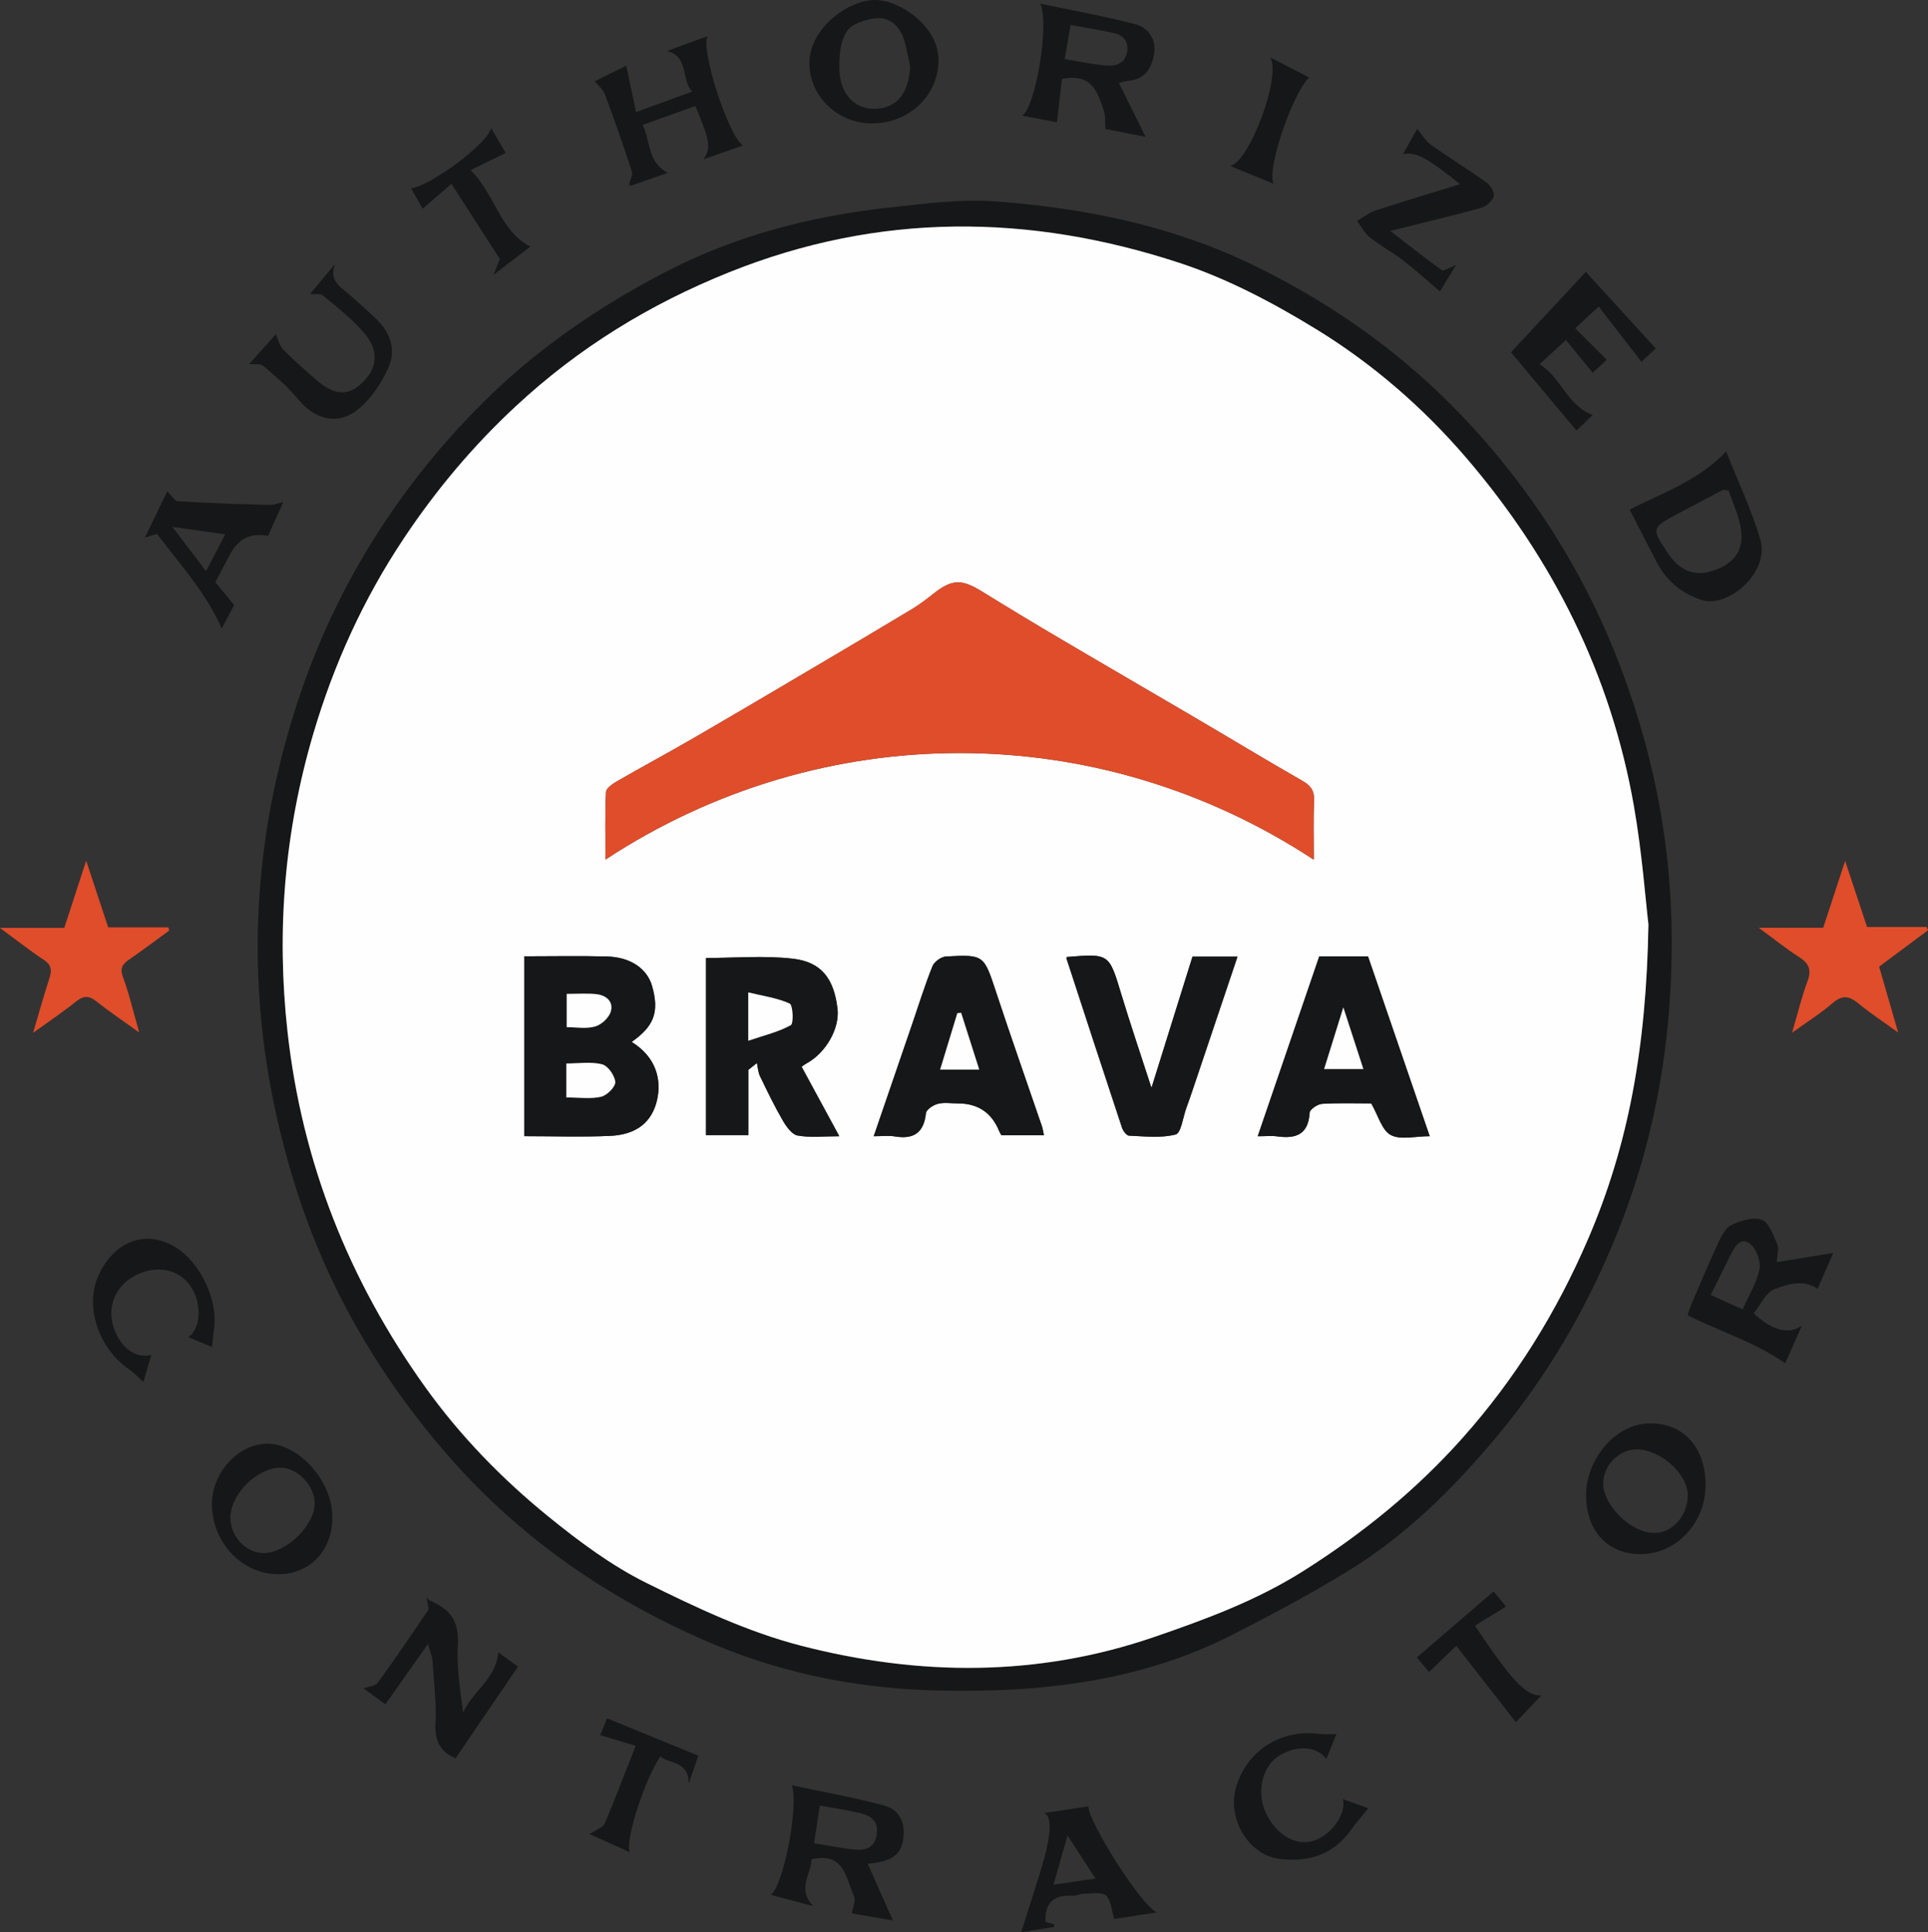 <?xml version="1.0" encoding="UTF-8"?>
<svg id="Layer_1" xmlns="http://www.w3.org/2000/svg" viewBox="0 0 635.16 636.49">
  <rect x="0" y="0" width="635.16" height="636.49" fill="#333333" stroke="none"/>
  <defs>
    <style>
      .cls-1 {
        fill: #fefefe;
      }

      .cls-2 {
        fill: #e04d2a;
      }

      .cls-3 {
        fill: #161718;
      }
    </style>
  </defs>
  <path class="cls-3" d="M550.72,312.03c-.13,33.4-6.08,65.64-18.92,96.6-9.68,23.36-22.24,44.83-38.47,64.31-14.3,17.16-29.96,32.72-49.01,44.44-12.35,7.59-25.19,14.43-38.11,21.03-30.52,15.6-63.51,19.23-97.11,18.48-24.94-.55-49.4-5.15-72.49-14.63-13.75-5.64-27.16-12.59-39.71-20.55-18.56-11.77-35.32-26.1-49.75-42.74-22.06-25.43-38.88-54.11-49.21-86.21-16.13-50.09-17.52-100.62-3.01-151.42,6.48-22.71,15.79-44.05,28.39-64.07,9.72-15.44,20.91-29.49,33.67-42.52,17.97-18.37,38.52-32.71,61.26-44.65,23.43-12.3,48.23-18.78,74.16-21.68,11.95-1.34,24.12-2.93,36.01-2.04,28.77,2.16,56.99,7.86,83.23,20.37,12.1,5.77,23.87,12.59,34.89,20.23,17.95,12.44,33.92,27.41,47.73,44.31,15.59,19.07,28.21,40.15,37.47,63.04,12.67,31.3,19.25,63.86,18.97,97.72ZM543.06,304.68c-.97-8.11-2.1-23.72-4.79-39.05-7.59-43.4-26.72-81.54-55.27-114.82-14.2-16.55-30.79-30.94-49.35-42.31-14.2-8.7-29.34-16.7-45.09-21.88-49.55-16.27-99.1-16.66-148.3,3.06-26.28,10.53-49.69,24.92-70.43,44.22-14.08,13.1-26.2,27.54-36.82,43.48-13.31,19.98-23.09,41.49-29.85,64.46-9.46,32.15-12.16,64.81-8.45,98.14,4.78,43.04,20.24,81.88,45.32,116.92,11.55,16.13,25.41,30.36,40.78,42.83,10.01,8.12,20.61,16.01,32.09,21.71,16.39,8.13,33.32,16.14,50.93,20.69,38.72,10,77.79,10.39,116.27-2.82,17.08-5.86,33.83-12.03,49.33-21.83,19.49-12.33,37.04-26.55,52.37-43.77,17.47-19.61,31.04-41.5,41.39-65.61,13.18-30.67,19.14-62.69,19.85-103.4Z"/>
  <path class="cls-2" d="M579.4,305.63h21.24c2.34-7.13,4.54-13.84,7.22-22.04,2.66,8.02,4.88,14.7,7.23,21.78h19.59c.17.35.33.71.5,1.06-5.3,3.94-10.6,7.88-16.12,11.99,1.98,6.84,3.93,13.63,6.27,21.71-5.13-3.71-9.27-6.42-13.06-9.55-3-2.48-5.31-2.94-8.52-.16-3.96,3.42-8.45,6.22-13.37,9.77,1.84-6.25,3.15-11.77,5.12-17.06,1.44-3.86.27-5.92-2.96-7.97-4.12-2.62-7.94-5.72-13.14-9.53Z"/>
  <path class="cls-2" d="M0,305.66h21.18c2.35-7.22,4.58-14.04,7.21-22.12,2.6,7.87,4.83,14.6,7.25,21.94h19.8c.1.35.21.7.31,1.06-4.39,3.19-8.73,6.46-13.19,9.54-2.21,1.52-3.14,2.83-2.04,5.81,2.02,5.44,3.32,11.14,5.34,18.22-5.48-3.94-9.94-6.92-14.11-10.25-2.47-1.97-4.24-1.92-6.69.05-4.27,3.43-8.85,6.49-14.16,10.32,2-6.73,3.59-12.47,5.43-18.13.86-2.64.53-4.31-1.95-5.95-4.53-2.99-8.8-6.37-14.38-10.47Z"/>
  <path class="cls-3" d="M377.4,45.07c-4.68-.91-9.54-1.86-13.23-2.58-.17-2.3.06-4.24-.49-5.91-2.05-6.17-3.99-12.68-13.84-10.52-.48,4.16-1.04,9.04-1.64,14.23-3.33-.64-7.34-1.41-11.47-2.2,4.43-2.51,9.18-31.05,5.9-36.9,10.72,2.26,21.17,4.11,31.4,6.79,4.35,1.14,6.99,5.05,6.16,9.87-.77,4.47-2.87,8.25-8.2,8.74-.86.08-1.71.35-3.39.72,3.13,6.32,6.03,12.17,8.81,17.77ZM350.76,19.48c4.95.79,9.27,1.75,13.64,2.1,3.25.26,6.37-.64,6.94-4.67.52-3.67-1.61-5.47-4.87-6.14-4.45-.91-8.93-1.66-13.78-2.56-.67,3.94-1.25,7.32-1.93,11.26Z"/>
  <path class="cls-3" d="M285.89,614.01c2.88,6.49,5.54,12.48,8.27,18.63-4.39-.76-9.32-1.61-13.5-2.33.33-2.23,1.31-4.29.7-5.63-2.7-6-3.14-14.69-14.04-12.18.17,4.49-5.04,9.64.63,15.42-4.68-1.25-9.35-2.49-14.08-3.75,3.79-1.85,9.4-28.36,7.01-36.07,10.6,2.28,20.7,4.03,30.54,6.73,5.22,1.44,7.01,6.02,6.05,11.54-1.05,6.06-5.83,6.88-11.59,7.63ZM270.07,594.77c-.64,4.24-1.23,8.14-1.88,12.41,4.92.79,9.22,1.72,13.57,2.11,3.56.32,6.5-.75,7.09-5.1.59-4.33-2-6.09-5.43-6.91-4.24-1.02-8.58-1.63-13.35-2.5Z"/>
  <path class="cls-3" d="M593.64,436.64c-2.43,5.47-4.2,9.45-5.54,12.46-9.71-6.85-20.99-10.3-32.13-15.82.18-.52.57-2.03,1.18-3.46,2.88-6.75,5.7-13.52,8.8-20.17,1.06-2.28,2.42-5.14,4.43-6.1,3.04-1.45,7.26-2.76,10.05-1.7,2.4.92,3.8,5.11,5.08,8.09.62,1.46-.06,3.47-.18,5.83,6.12-1,12-1.95,18.6-3.02-1.76,4.03-3.45,7.91-5.14,11.79-4.86-3.27-9.96-1.45-14.21.14-2.9,1.08-4.64,5.26-6.84,7.97,5.99,5.53,11.47,7.22,15.91,3.98ZM563.57,426.59c3.79,1.71,6.91,3.12,10.53,4.75,2.02-4.57,4.64-8.74,5.54-13.25.51-2.56-1-6.69-3.04-8.32-3.07-2.46-5.08.79-6.44,3.51-2.12,4.24-4.21,8.5-6.59,13.32Z"/>
  <path class="cls-3" d="M141.52,527.16c.48.24.96.48,1.45.71,5.78,2.75,8.27,6.87,7.87,13.69-.44,7.43.74,14.95,1.75,22.63,2.97-6.98,10.9-11.14,11.56-19.88,1.94,1.4,4.52,3.27,6.5,4.7-6.89,10.13-13.59,19.98-20.54,30.18-4.13-1.64-7-4.85-6.66-11.24.37-6.93-.52-13.94-.98-20.9-.1-1.44-.74-2.84-1.48-5.51-5.25,7.44-9.68,13.72-14.03,19.9-1.59-1.17-4.33-3.18-7.15-5.26,1.76-.66,3.86-.77,4.64-1.84,5.7-7.86,11.16-15.89,16.59-23.94.36-.54-.12-1.65-.21-2.49.24-.24.48-.49.7-.74Z"/>
  <path class="cls-3" d="M244.73,47.95c-4.57,1.6-8.48,2.96-13.01,4.54,2.61-3.66,2.19-6.1-2.64-17.56-5.59,2-11.22,4.02-17.36,6.22,2.68,5.39,1.46,12.32,8.31,15.77-4.11,1.44-8.28,2.9-12.44,4.35-.08-.22-.15-.44-.23-.66-.18.03-.36.07-.54.1.15-.02.42-.02.44-.08.35-1.4,1.28-3.01.89-4.18-2.79-8.54-5.75-17.02-8.89-25.44-.59-1.58-2.18-2.8-3.35-4.22,3.56-1.77,7.5-3.73,10.39-5.17,1.07,5.06,2.09,9.88,3.24,15.3,6.54-2.39,12.16-4.44,18.5-6.76-3.86-4.04-.84-11.24-8.25-13.39,4.6-1.68,8.8-3.21,13.33-4.86-2.44,4.32,6.86,32.85,11.6,36.02Z"/>
  <path class="cls-3" d="M568.68,148.74c3.77,9.53,8.23,18.95,11.2,28.83,3.34,11.09-10.68,22.67-18.98,20.16-6.54-1.98-11.78-6.21-15.05-12.44-3.14-5.97-6.18-11.99-8.98-17.43,10.72-5.48,22.45-9.35,31.81-19.12ZM569.52,161.59c-1.56-.18-1.78-.28-1.91-.21-4.88,2.56-9.75,5.12-14.61,7.71-9.09,4.84-9.1,4.91-3.29,13.48,3.68,5.42,8.53,7.33,14.21,5.57,6.98-2.16,10.54-6.41,9.68-13.35-.56-4.58-2.72-8.96-4.09-13.19Z"/>
  <path class="cls-3" d="M522.52,492.73c-.21-11.08,9.09-24.13,21.64-23.85,10.78.24,17.44,8.06,17.71,19.66.3,12.9-9.46,23.35-21.31,23.41-10.83.06-17.94-7.51-18.04-19.22ZM539.36,477.45c-5.87-.11-11.24,5.27-11.2,11.23.05,7.33,9.17,16.22,16.73,16.3,5.9.07,10.9-5.34,11.14-12.07.26-7.01-8.69-15.31-16.67-15.47Z"/>
  <path class="cls-3" d="M287.36,40.65c-11.47.05-20.75-9.01-20.71-19.97.04-11.43,12.99-20.81,21.8-20.68,8.24.13,20.69,8.75,20.74,19.69.05,11.64-9.55,20.91-21.82,20.95ZM299.84,21.8c-.69-3-1.16-6.07-2.11-8.99-1.38-4.25-4.68-7.17-8.96-6.8-3.48.3-8.14,1.77-9.81,4.33-2.15,3.29-2.55,8.2-2.45,12.38.21,8.32,5.06,13.28,11.7,13.12,7.28-.17,11.21-5.07,11.63-14.06Z"/>
  <path class="cls-3" d="M109.51,499.79c-.02,11.09-7.48,18.87-18.02,18.78-11.9-.09-21.78-10.7-21.67-23.27.09-10.12,8.5-19.44,17.8-19.72,10.59-.32,21.91,12.2,21.88,24.21ZM75.9,500.1c.07,6.13,5.25,11.56,10.99,11.5,7.5-.08,16.74-9.09,16.76-16.33.02-6.02-5.83-11.99-11.54-11.78-7.81.29-16.29,8.98-16.21,16.61Z"/>
  <path class="cls-3" d="M481.01,60.68c-10.98-8.81-14.65-10.76-18.81-9.89,1.74-3.09,3.35-5.97,4.68-8.34,1.63,1.93,2.79,4.03,4.56,5.28,5.98,4.25,12.26,8.09,18.22,12.36,1.32.95,2.83,3.33,2.47,4.5-.49,1.61-2.49,3.42-4.19,3.89-9.71,2.68-19.52,4.99-29.94,7.58,5.96,4.6,11.38,8.92,17,12.95.59.42,2.37-.83,4.69-1.72-2.12,3.48-3.91,6.41-5.32,8.72-4.22-3.59-8.08-7.1-12.19-10.27-3.48-2.68-7.42-4.77-10.86-7.5-1.75-1.39-2.85-3.61-4.24-5.46,2-1.16,3.88-2.71,6.03-3.42,9.07-2.98,18.22-5.7,27.9-8.69Z"/>
  <path class="cls-3" d="M519.34,141.81c-7.32-8.74-14.29-17.07-21.57-25.76,7.87-8.46,16.04-17.23,24.66-26.49,8.59,9.4,15.69,17.17,23.04,25.22-1.37,1.28-3.45,3.22-4.72,4.4-4.69-6.07-9.26-11.99-14.06-18.2-2.82,2.6-4.95,4.56-7.75,7.14,3.49,3.49,6.81,6.82,10.39,10.4-.97.89-3.06,2.82-4.63,4.27-2.93-3.59-5.66-6.93-8.82-10.79-2.96,2.72-5.58,5.13-8.69,7.99,7.1,4.31,9.06,13.56,17.51,16.74-1.68,1.59-3.86,3.65-5.36,5.07Z"/>
  <path class="cls-3" d="M70.93,191.79c2.06,2.49,3.95,4.78,6.22,7.52-1.06,2-2.57,4.83-4.1,7.7-5.31-11.94-13.77-21.12-21.19-30.98-.25-.33-2.01.48-4.12,1.04,2.69-5.54,5.11-10.54,7.38-15.24,1.23,1.21,2.3,3.22,3.49,3.29,10.06.62,20.14.93,30.21,1.22,1.3.04,2.61-.54,4.52-.96-1.83,4.03-3.44,7.59-5.05,11.14q-8.42-1.62-12.47,6.04c-1.54,2.91-3.08,5.82-4.89,9.24ZM74.19,176.03c-5.6-.8-10.62-1.52-17.42-2.49,4.22,5.55,7.5,9.87,11.12,14.63,2.26-4.35,4.16-8.02,6.3-12.14Z"/>
  <path class="cls-3" d="M381.11,629.97c-5.7.88-10.17,1.57-14.03,2.16-.88-2.76-1.02-6.07-2.74-7.71-1.35-1.29-4.66-.62-7.1-.61-1.26,0-2.54.72-3.78.65-5.95-.34-9.31,2.02-9.04,8.67.83.22,1.88.51,2.93.79-.04.29-.09.58-.13.86-3.9.62-7.81,1.24-10.8,1.71,2.06-6.47,4.23-13.19,6.32-19.94q5.31-17.11,1.37-19.31c5.23-.8,9.83-1.5,14.46-2.2-.17,4.82,17.3,32.68,22.55,34.93ZM351.69,604.64c-1.59,5.55-3.02,10.56-4.64,16.22,4.87-.72,9.06-1.34,13.83-2.05-3.21-4.95-6.05-9.32-9.19-14.17Z"/>
  <path class="cls-3" d="M102.12,96.87c2.53-3.03,5.17-6.22,8.23-9.89-2.08,5.54,1.94,7.6,4.97,10.26,2.91,2.55,5.78,5.14,8.59,7.8,4.73,4.48,6.63,10.21,4.07,16.04-2.14,4.86-5.37,9.71-9.32,13.19-6.87,6.07-14.67,4.29-20.53-2.85-3.34-4.07-7.48-7.51-11.49-10.97-.86-.74-2.69-.35-4.56-.53,3.12-3.48,6.23-6.94,8.81-9.82.7,1.55,1.12,3.7,2.4,5.03,3.17,3.32,6.72,6.27,10.14,9.36,6.26,5.65,10.84,6.23,15.5,1.98,5.67-5.17,6.15-11.11.59-17.31-3.91-4.36-8.56-8.07-13.09-11.82-.89-.74-2.74-.33-4.31-.46Z"/>
  <path class="cls-3" d="M69.87,443.73c-2.65-1.09-5.16-2.12-7.83-3.22,3.96-2.71,4.49-10.29,1.38-15.8-3.55-6.29-11-8.27-18.24-4.85-7.11,3.36-10.21,10.7-7.58,17.93,2.26,6.21,7.27,9.96,12.26,8.49-.98,3.37-1.86,6.4-2.61,8.98-1.53-1.36-3-3-4.77-4.21-9.49-6.47-14.54-19.87-10.36-30.08,4.29-10.48,13.64-15.8,23.59-11.26,9.32,4.26,16.21,17.6,14.82,27.92-.25,1.85-.4,3.72-.66,6.11Z"/>
  <path class="cls-3" d="M442.4,592.66c3.19,1.15,5.75,2.07,8.38,3.02-1.99,2.46-3.94,4.61-5.6,6.98-5.79,8.28-14.03,10.86-23.51,9.71-10.59-1.28-17.7-13.66-14.3-24.21,3.8-11.78,14.83-18.6,27.3-16.97,1.67.22,3.38.03,5.61.03-1.12,2.74-2.18,5.34-3.35,8.23-3.06-4.27-9.5-4.61-15.24-1.29-5.76,3.33-7.9,12.09-4.66,19.03,3.46,7.4,9.98,11.12,15.98,9.11,5.54-1.85,10.61-8.72,9.4-13.64Z"/>
  <path class="cls-3" d="M199.99,566.04c10.08,4.13,19.95,8.17,30.06,12.31-.64,1.88-1.69,4.92-3.14,9.14-.16-7.68-6.31-6.21-9.36-8.93-5.04,7.5-11.53,26.99-10.14,31.57-4.61-2.08-8.71-3.94-13.17-5.95,2.38-1.6,4.42-2.2,4.95-3.45,3.5-8.25,6.67-16.63,10.22-25.63-4.13-1.24-7.75-2.33-11.67-3.51.59-1.47,1.66-4.12,2.24-5.56Z"/>
  <path class="cls-3" d="M485.91,535.53c11.93,17.93,16.88,23.28,21.89,22.96-3.22,3.37-6.02,6.32-8.41,8.82-6.67-8.54-12.9-16.52-19.64-25.16-3.11,2.99-5.79,5.58-8.98,8.64-.89-1.07-2.75-3.28-4.01-4.79,8.51-7.32,16.7-14.37,25.29-21.76,1,1.22,2.79,3.38,4.1,4.97-3.39,2.09-6.63,4.09-10.24,6.31Z"/>
  <path class="cls-3" d="M155.03,56.04c8.07,7.9,9.49,19.88,19.67,25.2-3.22,2.47-7.3,5.6-12.15,9.32.92-2.26,1.54-3.77,2.13-5.22-5.18-8.03-10.33-16.04-15.96-24.78-3.26,2.82-6.28,5.44-9.48,8.21-.88-1.56-2.31-4.12-3.79-6.75,6.16-.63,25.63-14.94,26.3-19.87,1.98,3.35,3.66,6.2,4.85,8.22-3.69,1.81-7.23,3.55-11.57,5.68Z"/>
  <path class="cls-3" d="M419.63,60.56c-5.26-2.15-9.42-3.86-14.39-5.9,6.27-1.07,17.04-29.74,13.2-35.76,4.88,2.52,8.68,4.48,12.83,6.62-5.49,5.22-14.22,30.76-11.64,35.03Z"/>
  <path class="cls-3" d="M140.82,527.9c-.1-.52-.2-1.05-.31-1.57.34.28.67.55,1.01.83-.23.25-.46.5-.7.74Z"/>
  <path class="cls-1" d="M543.06,304.68c-.71,40.71-6.67,72.74-19.85,103.4-10.36,24.11-23.92,46-41.39,65.61-15.33,17.21-32.88,31.44-52.37,43.77-15.49,9.8-32.25,15.97-49.33,21.83-38.48,13.21-77.54,12.82-116.27,2.82-17.61-4.55-34.53-12.55-50.93-20.69-11.48-5.69-22.08-13.59-32.09-21.71-15.38-12.47-29.23-26.7-40.78-42.83-25.08-35.04-40.54-73.88-45.32-116.92-3.71-33.33-1.01-65.99,8.45-98.14,6.76-22.97,16.53-44.48,29.85-64.46,10.63-15.95,22.74-30.39,36.82-43.48,20.75-19.3,44.15-33.68,70.43-44.22,49.2-19.72,98.75-19.33,148.3-3.06,15.75,5.17,30.89,13.17,45.09,21.88,18.55,11.37,35.15,25.77,49.35,42.31,28.55,33.28,47.68,71.42,55.27,114.82,2.68,15.34,3.82,30.94,4.79,39.05ZM199.45,283.17c71.17-46.73,161.94-46.89,233.37.03,0-6.83-.18-13.19.08-19.54.13-3.23-1.1-4.86-3.83-6.43-11.88-6.8-23.59-13.9-35.4-20.83-14.82-8.7-29.69-17.31-44.48-26.04-8.63-5.09-17.22-10.27-25.74-15.54-6.73-4.16-9.89-4.04-16.06.87-2.25,1.79-4.56,3.53-7.01,5.01-10.47,6.31-20.99,12.53-31.51,18.74-13.37,7.89-26.73,15.8-40.16,23.58-8.42,4.88-17.01,9.49-25.44,14.36-1.46.84-3.57,2.28-3.63,3.53-.35,7.26-.17,14.55-.17,22.27ZM172.72,315.03v59.24c9.68,0,19.05.34,28.39-.1,8.62-.41,13.69-4.57,15.34-11.77,1.48-6.45-.04-14.01-8.36-19.17,7.4-5.21,9.11-9.81,6.78-18.25-1.61-5.84-7.08-9.69-14.95-9.9-8.98-.23-17.97-.05-27.2-.05ZM264.08,351.4c.69-.48,1.09-.82,1.55-1.06,6.38-3.4,11.03-11.52,10.28-17.98-1.14-9.82-5.19-15.45-14.65-16.54-9.51-1.1-19.25-.24-28.67-.24v58.36h13.94v-21.51l2.83-2.25c.32,1.45.38,3.02,1.01,4.32,2.37,4.92,4.75,9.86,7.49,14.58,1.16,2,3.01,4.64,4.91,4.98,4.17.75,8.57.23,13.73.23-4.39-8.1-8.29-15.29-12.42-22.89ZM343.92,373.98c-.27-1.24-.38-2.12-.66-2.95-5.02-14.7-10.19-29.35-15.07-44.1-4.08-12.36-3.94-12.52-16.51-11.85-1.59.08-3.89,1.72-4.48,3.19-2.52,6.27-4.53,12.76-6.72,19.16-4.13,12.04-8.25,24.08-12.64,36.86,2.91,0,4.93-.27,6.84.05,6.2,1.05,9.67-1.06,10.36-7.65.13-1.19,2.41-2.69,3.95-3.08,2.07-.53,4.39-.13,6.6-.13q9.88,0,13.58,9.13c.2.5.52.95.75,1.37h14ZM414.34,374.3c2.78,0,4.63-.21,6.43.04,6.15.86,10.27-.6,10.69-7.82.06-1.09,2.62-2.81,4.1-2.9,5.66-.34,11.36-.14,16.19-.14,2.31,4.01,3.5,8.86,6.44,10.41,3.23,1.71,8.06.39,12.82.39-7.03-20.49-13.73-40.02-20.32-59.22h-16.07c-6.66,19.47-13.32,38.94-20.27,59.24ZM351.42,315.25c-.02.17-.11.35-.07.5,6.07,18.59,12.13,37.19,18.29,55.75.35,1.05,1.49,2.58,2.32,2.61,5.14.21,10.5.86,15.34-.39,1.81-.47,2.4-5.66,3.52-8.71.69-1.89,1.36-3.8,2-5.71,4.93-14.65,9.86-29.31,14.86-44.16h-14.83c-4.38,14.02-8.71,27.87-13.51,43.23-3.65-11.29-6.98-21.07-9.97-30.95-4.01-13.29-3.9-13.32-17.95-12.16Z"/>
  <path class="cls-2" d="M199.45,283.17c0-7.72-.18-15,.17-22.27.06-1.25,2.17-2.69,3.63-3.53,8.44-4.86,17.02-9.47,25.44-14.36,13.43-7.78,26.79-15.69,40.16-23.58,10.53-6.21,21.04-12.44,31.51-18.74,2.45-1.48,4.76-3.22,7.01-5.01,6.17-4.91,9.33-5.03,16.06-.87,8.53,5.27,17.11,10.45,25.74,15.54,14.8,8.73,29.67,17.34,44.48,26.04,11.8,6.93,23.51,14.03,35.4,20.83,2.74,1.57,3.97,3.2,3.83,6.43-.26,6.35-.08,12.71-.08,19.54-71.42-46.92-162.2-46.75-233.37-.03Z"/>
  <path class="cls-3" d="M172.72,315.03c9.23,0,18.22-.18,27.2.05,7.87.2,13.34,4.06,14.95,9.9,2.33,8.45.62,13.04-6.78,18.25,8.32,5.15,9.84,12.72,8.36,19.17-1.65,7.2-6.72,11.36-15.34,11.77-9.33.44-18.71.1-28.39.1v-59.24ZM186.58,361.52c4.21,0,7.99.58,11.45-.23,1.94-.45,4.76-3.27,4.66-4.86-.13-2.11-2.41-5.34-4.34-5.83-3.7-.93-7.8-.27-11.77-.27v11.19ZM186.69,338.36c3.01,0,6.39.63,9.36-.21,2.09-.59,4.59-2.9,5.17-4.94.98-3.44-1.7-5.44-5.01-5.75-3.05-.28-6.15-.06-9.52-.06v10.96Z"/>
  <path class="cls-3" d="M264.08,351.4c4.12,7.6,8.02,14.79,12.42,22.89-5.16,0-9.56.52-13.73-.23-1.9-.34-3.74-2.97-4.91-4.98-2.74-4.72-5.12-9.66-7.49-14.58-.63-1.3-.69-2.87-1.01-4.32l-2.83,2.25v21.51h-13.94v-58.36c9.42,0,19.16-.86,28.67.24,9.47,1.09,13.52,6.72,14.65,16.54.75,6.46-3.9,14.58-10.28,17.98-.46.24-.86.59-1.55,1.06ZM246.51,342.84c5.43-1.85,10.05-2.91,14.01-5.14,1-.56.71-6.62-.37-7.11-4.1-1.87-8.77-2.49-13.64-3.68v15.93Z"/>
  <path class="cls-3" d="M343.92,373.98h-14c-.23-.42-.55-.87-.75-1.37q-3.7-9.13-13.58-9.13c-2.21,0-4.52-.4-6.6.13-1.54.39-3.82,1.89-3.95,3.08-.69,6.6-4.16,8.7-10.36,7.65-1.92-.32-3.93-.05-6.84-.05,4.38-12.78,8.51-24.82,12.64-36.86,2.2-6.4,4.2-12.89,6.72-19.16.59-1.47,2.89-3.11,4.48-3.19,12.57-.67,12.43-.51,16.51,11.85,4.87,14.75,10.04,29.4,15.07,44.1.28.82.39,1.71.66,2.95ZM309.72,352.33h12.88c-2.06-6.46-4.01-12.58-5.96-18.7-.42.04-.84.09-1.26.13-1.87,6.14-3.74,12.27-5.66,18.57Z"/>
  <path class="cls-3" d="M414.34,374.3c6.95-20.3,13.61-39.77,20.27-59.24h16.07c6.59,19.2,13.29,38.74,20.32,59.22-4.76,0-9.59,1.32-12.82-.39-2.93-1.55-4.12-6.4-6.44-10.41-4.83,0-10.53-.2-16.19.14-1.48.09-4.04,1.81-4.1,2.9-.42,7.22-4.53,8.68-10.69,7.82-1.79-.25-3.65-.04-6.43-.04ZM436.22,352.16h12.93c-2.16-6.65-4.16-12.8-6.6-20.32-2.38,7.63-4.31,13.83-6.33,20.32Z"/>
  <path class="cls-3" d="M351.42,315.25c14.05-1.16,13.94-1.13,17.95,12.16,2.99,9.88,6.32,19.66,9.97,30.95,4.8-15.35,9.13-29.21,13.51-43.23h14.83c-4.99,14.85-9.92,29.5-14.86,44.16-.64,1.91-1.31,3.82-2,5.71-1.12,3.05-1.71,8.24-3.52,8.71-4.83,1.26-10.2.6-15.34.39-.83-.03-1.97-1.56-2.32-2.61-6.16-18.56-12.22-37.16-18.29-55.75-.05-.14.04-.33.07-.5Z"/>
  <path class="cls-1" d="M186.58,361.52v-11.19c3.97,0,8.07-.66,11.77.27,1.93.48,4.2,3.71,4.34,5.83.1,1.59-2.72,4.41-4.66,4.86-3.46.8-7.24.23-11.45.23Z"/>
  <path class="cls-1" d="M186.69,338.36v-10.96c3.37,0,6.47-.22,9.52.06,3.32.31,5.99,2.31,5.01,5.75-.58,2.04-3.08,4.35-5.17,4.94-2.97.84-6.35.21-9.36.21Z"/>
  <path class="cls-1" d="M246.51,342.84v-15.93c4.87,1.19,9.54,1.81,13.64,3.68,1.08.49,1.37,6.55.37,7.11-3.96,2.23-8.57,3.28-14.01,5.14Z"/>
  <path class="cls-1" d="M309.72,352.33c1.92-6.3,3.79-12.43,5.66-18.57.42-.04.84-.09,1.26-.13,1.95,6.12,3.9,12.24,5.96,18.7h-12.88Z"/>
  <path class="cls-1" d="M436.22,352.16c2.02-6.5,3.95-12.69,6.33-20.32,2.45,7.53,4.44,13.68,6.6,20.32h-12.93Z"/>
</svg>